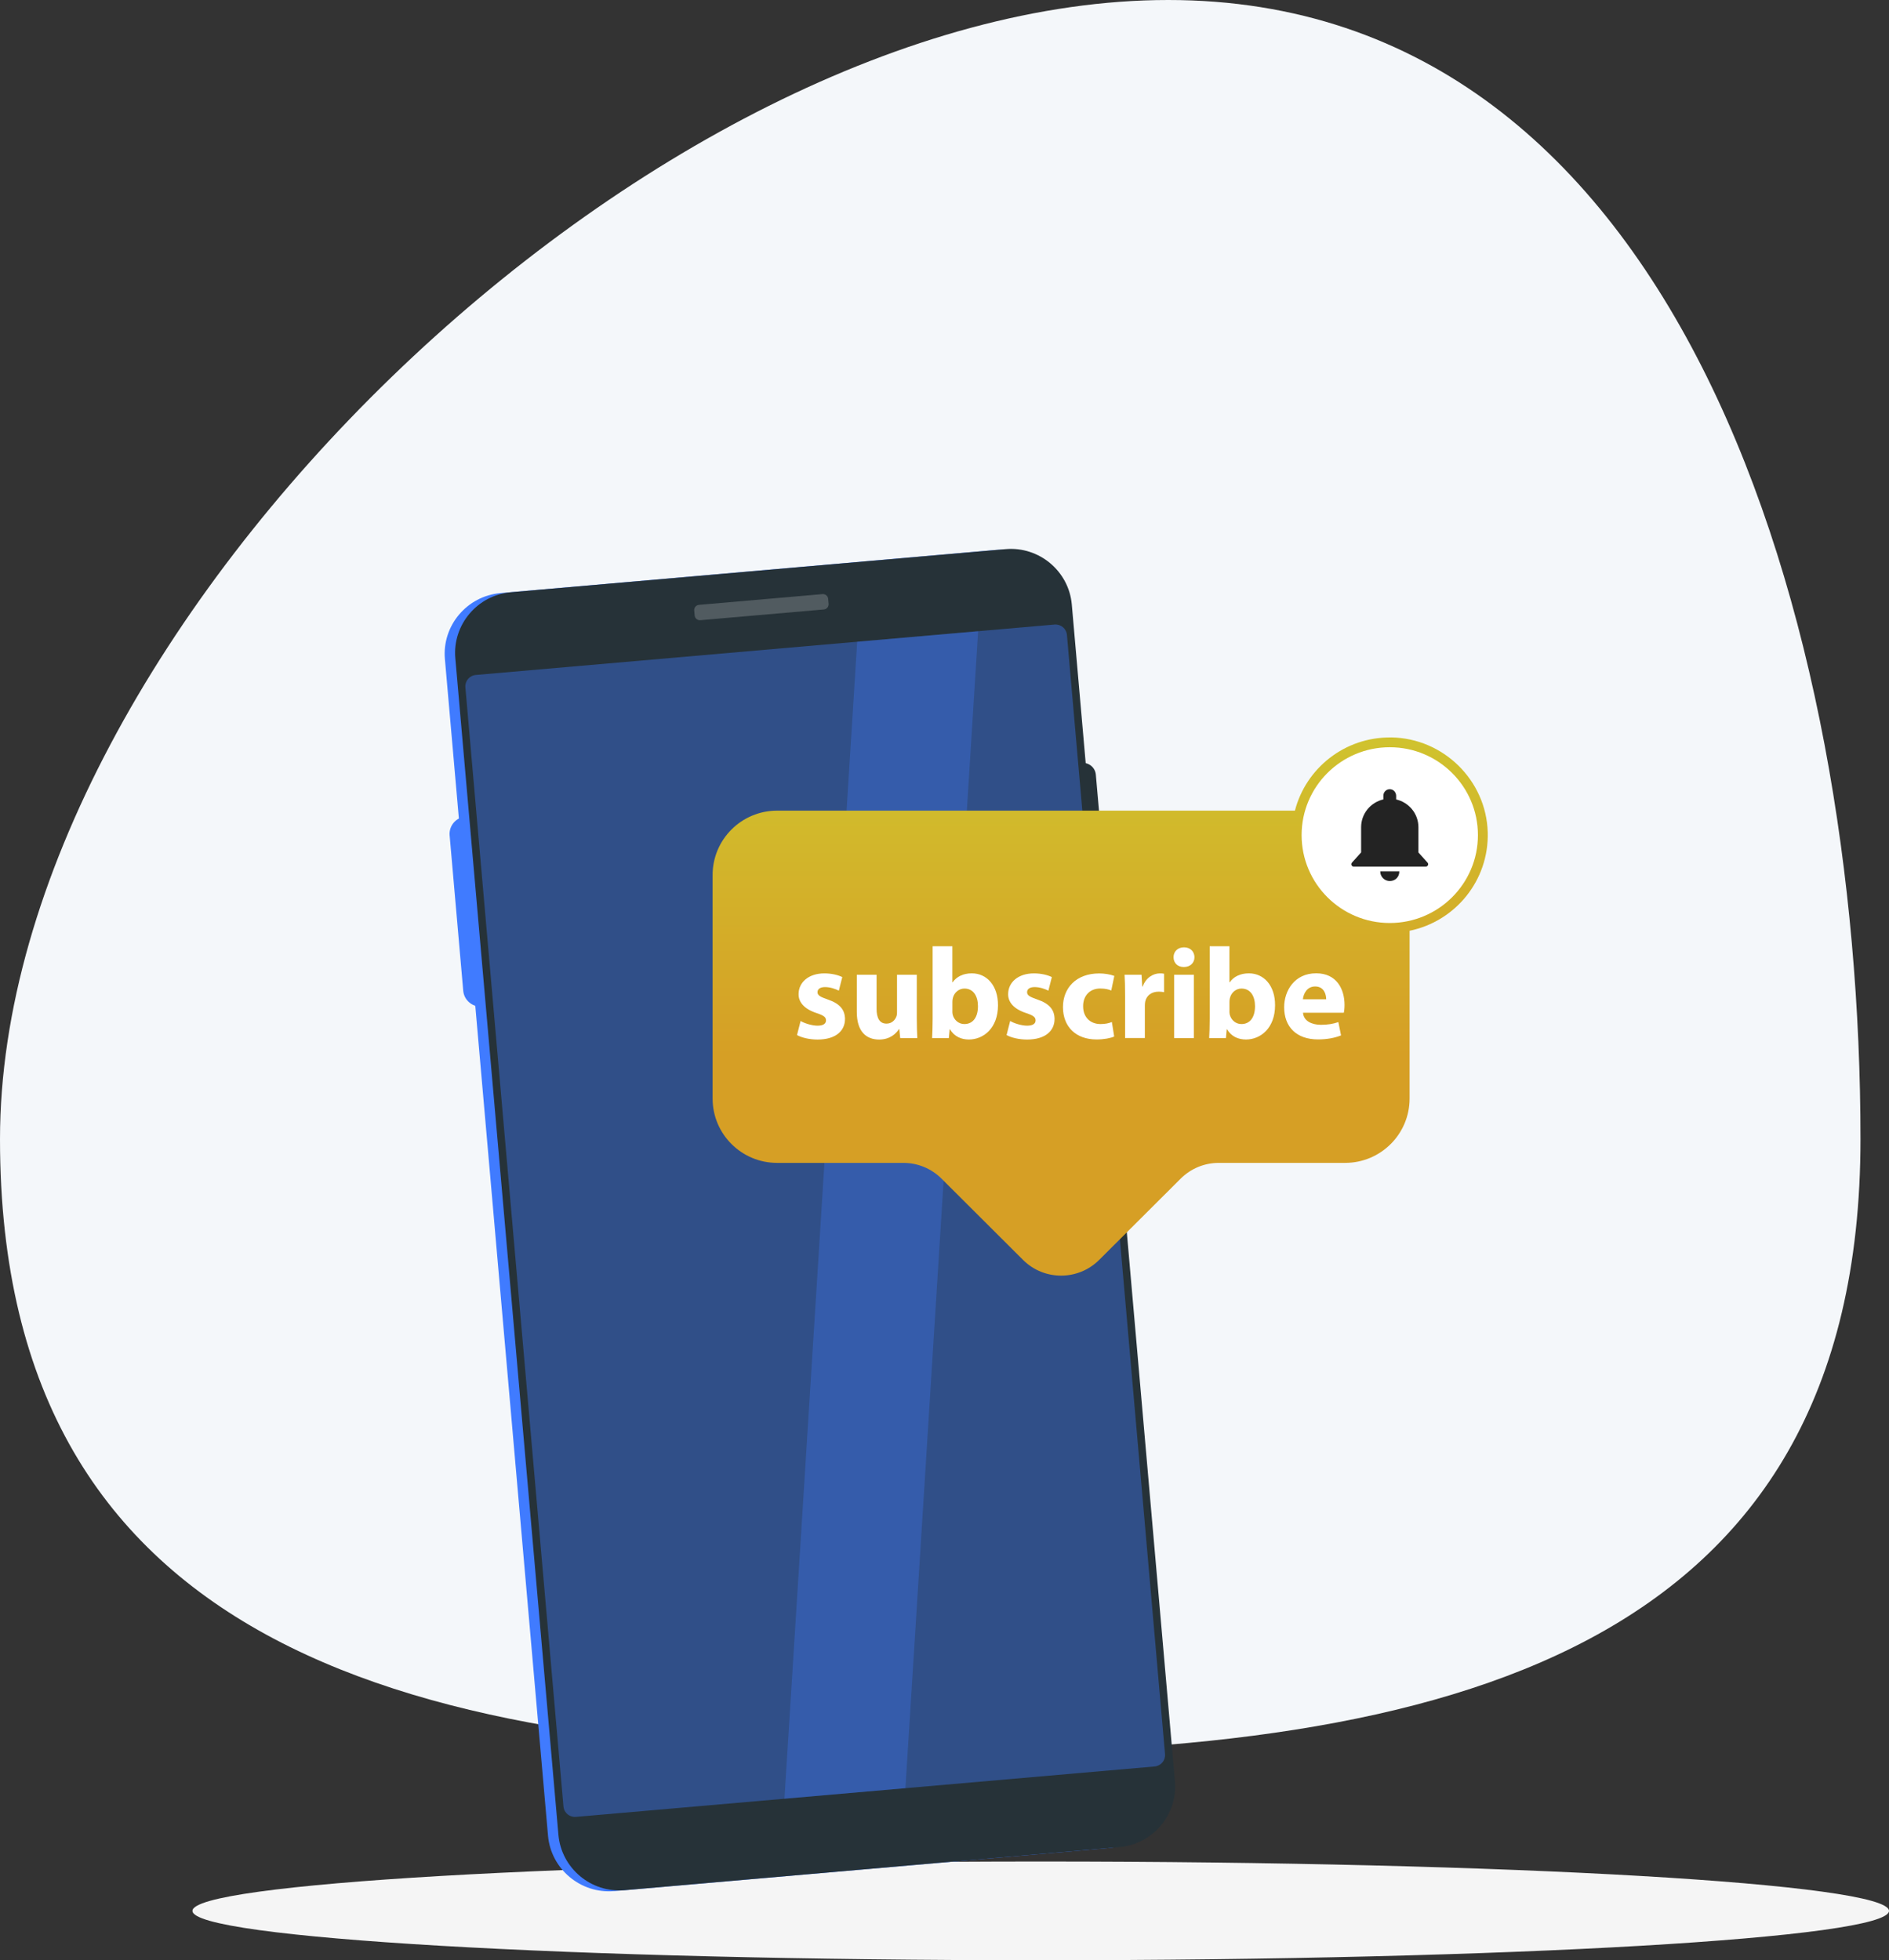 <svg width="265" height="275" viewBox="0 0 265 275" fill="none" xmlns="http://www.w3.org/2000/svg">
<rect x="0" y="0" width="265" height="275" fill="#333333" stroke="none"/>
<path d="M-6.55651e-06 159.813C-6.55651e-06 231.811 58.86 246 130.934 246C203.007 246 261 231.811 261 159.813C261 87.816 235.957 0 163.884 0C91.811 0 -6.55651e-06 87.816 -6.55651e-06 159.813Z" fill="#F4F7FA"/>
<g clip-path="url(#clip0_8_1498)">
<path d="M146 275C211.722 275 265 271.899 265 268.074C265 264.248 211.722 261.147 146 261.147C80.278 261.147 27 264.248 27 268.074C27 271.899 80.278 275 146 275Z" fill="#F5F5F5"/>
<path d="M86.165 265.302L155.581 259.257C160.276 258.847 163.78 254.686 163.369 250.005L148.897 84.924C148.486 80.243 144.312 76.749 139.617 77.159L70.202 83.204C65.507 83.614 62.002 87.775 62.413 92.456L76.879 257.531C77.291 262.212 81.464 265.706 86.159 265.296L86.165 265.302Z" fill="#407BFF"/>
<path d="M67.624 141.203C68.962 141.087 69.956 139.9 69.84 138.572L67.931 116.771C67.814 115.437 66.624 114.446 65.292 114.562C63.954 114.679 62.96 115.866 63.076 117.194L64.985 138.994C65.102 140.328 66.292 141.319 67.624 141.203V141.203Z" fill="#407BFF"/>
<path d="M152.402 124.003L153.252 123.929C154.248 123.842 154.985 122.967 154.897 121.974L153.73 108.673C153.643 107.68 152.765 106.946 151.769 107.033L150.919 107.107C149.923 107.194 149.186 108.069 149.273 109.062L150.44 122.362C150.527 123.355 151.406 124.09 152.402 124.003Z" fill="#263238"/>
<path d="M155.209 146.273L154.353 146.347C153.356 146.434 152.479 145.7 152.392 144.706L151.224 131.4C151.137 130.407 151.873 129.532 152.87 129.445L153.726 129.37C154.722 129.283 155.6 130.017 155.687 131.011L156.855 144.317C156.942 145.311 156.206 146.186 155.209 146.273Z" fill="#263238"/>
<path d="M87.62 265.173L157.035 259.128C161.73 258.718 165.235 254.558 164.824 249.877L150.358 84.801C149.946 80.121 145.773 76.627 141.078 77.037L71.663 83.082C66.967 83.492 63.463 87.653 63.874 92.333L78.34 257.409C78.751 262.09 82.925 265.583 87.62 265.173V265.173Z" fill="#263238"/>
<path opacity="0.4" d="M80.789 254.888L161.976 247.815C162.86 247.735 163.51 246.964 163.437 246.083L149.676 89.072C149.597 88.191 148.823 87.543 147.939 87.616L66.746 94.689C65.863 94.769 65.212 95.54 65.286 96.421L79.046 253.432C79.126 254.313 79.899 254.961 80.783 254.888H80.789Z" fill="#407BFF"/>
<path opacity="0.3" d="M137.217 88.552L127.017 250.856L110.047 252.336L120.253 90.027L137.217 88.552Z" fill="#407BFF"/>
<path opacity="0.2" d="M115.387 83.346L98.053 84.855C97.651 84.89 97.354 85.243 97.389 85.644L97.451 86.344C97.486 86.745 97.84 87.041 98.242 87.007L115.576 85.498C115.977 85.463 116.275 85.11 116.24 84.709L116.178 84.008C116.143 83.607 115.789 83.311 115.387 83.346Z" fill="white"/>
<path d="M195.149 103.457C188.668 103.371 183.199 107.765 181.659 113.724H109.022C104.02 113.724 99.969 117.769 99.969 122.749V154.114C99.969 159.1 104.02 163.139 109.022 163.139H126.741C128.741 163.139 130.662 163.934 132.074 165.341L143.52 176.753C146.466 179.69 151.241 179.69 154.194 176.753L165.64 165.341C167.058 163.928 168.973 163.139 170.973 163.139H188.692C193.695 163.139 197.745 159.1 197.745 154.114V130.575C204.134 129.266 208.903 123.545 208.707 116.741C208.492 109.453 202.465 103.549 195.155 103.451L195.149 103.457Z" fill="url(#paint0_linear_8_1498)"/>
<path d="M194.965 129.486C201.795 129.486 207.332 123.966 207.332 117.157C207.332 110.348 201.795 104.828 194.965 104.828C188.135 104.828 182.598 110.348 182.598 117.157C182.598 123.966 188.135 129.486 194.965 129.486Z" fill="white"/>
<path d="M112.311 143.228C112.815 143.54 113.882 143.889 114.686 143.889C115.49 143.889 115.877 143.608 115.877 143.155C115.877 142.702 115.595 142.47 114.57 142.127C112.716 141.521 112.023 140.518 112.029 139.472C112.029 137.801 113.441 136.553 115.65 136.553C116.693 136.553 117.614 136.798 118.16 137.073L117.675 138.976C117.277 138.768 116.497 138.474 115.748 138.474C115.073 138.474 114.686 138.743 114.686 139.19C114.686 139.637 115.042 139.839 116.129 140.218C117.817 140.793 118.529 141.656 118.541 142.953C118.541 144.611 117.246 145.835 114.693 145.835C113.533 145.835 112.489 145.572 111.808 145.211L112.311 143.241V143.228Z" fill="white"/>
<path d="M128.612 142.788C128.612 143.944 128.649 144.899 128.686 145.633H126.286L126.157 144.379H126.102C125.752 144.929 124.924 145.835 123.328 145.835C121.518 145.835 120.198 144.709 120.198 141.974V136.749H122.972V141.521C122.972 142.818 123.389 143.602 124.365 143.602C125.12 143.602 125.562 143.082 125.74 142.629C125.808 142.47 125.838 142.262 125.838 142.041V136.749H128.612V142.782V142.788Z" fill="white"/>
<path d="M130.761 145.633C130.797 145.046 130.834 143.987 130.834 142.978V132.747H133.602V137.807H133.639C134.167 137.042 135.094 136.547 136.327 136.547C138.469 136.547 140.022 138.309 140.004 141.032C140.004 144.232 137.972 145.829 135.928 145.829C134.885 145.829 133.885 145.443 133.265 144.391H133.228L133.111 145.627H130.761V145.633ZM133.602 141.864C133.602 142.041 133.621 142.207 133.651 142.347C133.835 143.082 134.474 143.663 135.284 143.663C136.462 143.663 137.193 142.751 137.193 141.154C137.193 139.771 136.573 138.682 135.29 138.682C134.529 138.682 133.842 139.239 133.664 140.047C133.627 140.206 133.608 140.377 133.608 140.555V141.864H133.602Z" fill="white"/>
<path d="M141.71 143.228C142.213 143.54 143.281 143.889 144.085 143.889C144.889 143.889 145.276 143.608 145.276 143.155C145.276 142.702 144.993 142.47 143.968 142.127C142.115 141.521 141.421 140.518 141.428 139.472C141.428 137.801 142.839 136.553 145.049 136.553C146.092 136.553 147.013 136.798 147.559 137.073L147.074 138.976C146.675 138.768 145.896 138.474 145.147 138.474C144.472 138.474 144.085 138.743 144.085 139.19C144.085 139.637 144.441 139.839 145.527 140.218C147.215 140.793 147.927 141.656 147.939 142.953C147.939 144.611 146.644 145.835 144.091 145.835C142.931 145.835 141.888 145.572 141.207 145.211L141.71 143.241V143.228Z" fill="white"/>
<path d="M156.311 145.407C155.814 145.639 154.881 145.823 153.831 145.823C150.953 145.823 149.118 144.067 149.118 141.277C149.118 138.682 150.898 136.559 154.212 136.559C154.942 136.559 155.746 136.694 156.323 136.908L155.894 138.958C155.562 138.811 155.071 138.676 154.341 138.676C152.874 138.676 151.935 139.71 151.947 141.166C151.947 142.8 153.046 143.663 154.384 143.663C155.047 143.663 155.556 143.547 155.98 143.375L156.305 145.413L156.311 145.407Z" fill="white"/>
<path d="M157.833 139.68C157.833 138.376 157.809 137.514 157.759 136.749H160.141L160.239 138.395H160.307C160.767 137.097 161.847 136.553 162.712 136.553C162.97 136.553 163.099 136.559 163.302 136.602V139.196C163.087 139.153 162.866 139.117 162.553 139.117C161.534 139.117 160.84 139.655 160.656 140.518C160.62 140.695 160.607 140.909 160.607 141.13V145.621H157.833V139.667V139.68Z" fill="white"/>
<path d="M167.567 134.283C167.567 135.054 167.003 135.66 166.076 135.66C165.149 135.66 164.633 135.048 164.633 134.283C164.633 133.494 165.21 132.9 166.1 132.9C166.99 132.9 167.555 133.494 167.567 134.283V134.283ZM164.713 145.633V136.749H167.487V145.633H164.713Z" fill="white"/>
<path d="M169.629 145.633C169.666 145.046 169.703 143.987 169.703 142.978V132.747H172.471V137.807H172.508C173.036 137.042 173.962 136.547 175.196 136.547C177.338 136.547 178.891 138.309 178.872 141.032C178.872 144.232 176.841 145.829 174.797 145.829C173.754 145.829 172.753 145.443 172.133 144.391H172.097L171.98 145.627H169.629V145.633ZM172.471 141.864C172.471 142.041 172.489 142.207 172.52 142.347C172.704 143.082 173.343 143.663 174.153 143.663C175.331 143.663 176.061 142.751 176.061 141.154C176.061 139.771 175.442 138.682 174.159 138.682C173.398 138.682 172.71 139.239 172.532 140.047C172.496 140.206 172.477 140.377 172.477 140.555V141.864H172.471Z" fill="white"/>
<path d="M182.794 142.078C182.874 143.222 184.016 143.767 185.305 143.767C186.244 143.767 187.011 143.644 187.753 143.387L188.128 145.254C187.207 145.627 186.096 145.817 184.899 145.817C181.88 145.817 180.149 144.067 180.149 141.295C180.149 139.037 181.561 136.541 184.642 136.541C187.526 136.541 188.619 138.78 188.619 140.977C188.619 141.46 188.57 141.864 188.521 142.072H182.794V142.078ZM186.047 140.187C186.047 139.52 185.753 138.389 184.494 138.389C183.322 138.389 182.85 139.453 182.776 140.187H186.047Z" fill="white"/>
<path d="M200.274 121.024L198.985 119.592V116.055C198.985 114.146 197.647 112.562 195.861 112.152V111.656C195.861 111.216 195.566 110.812 195.131 110.732C194.56 110.628 194.069 111.063 194.069 111.613V112.146C192.283 112.556 190.945 114.146 190.945 116.049V119.586L189.656 121.018C189.466 121.232 189.613 121.574 189.908 121.574H200.016C200.305 121.574 200.458 121.232 200.268 121.018L200.274 121.024Z" fill="#232323"/>
<path d="M196.303 122.248V122.272C196.303 122.792 196.008 123.288 195.523 123.484C194.56 123.875 193.633 123.178 193.633 122.266V122.248H196.303V122.248Z" fill="#232323"/>
</g>
<defs>
<linearGradient id="paint0_linear_8_1498" x1="154.335" y1="97.681" x2="154.335" y2="147.934" gradientUnits="userSpaceOnUse">
<stop stop-color="#CFC72F"/>
<stop offset="1" stop-color="#D69F25"/>
</linearGradient>
<clipPath id="clip0_8_1498">
<rect width="238" height="198" fill="white" transform="translate(27 77)"/>
</clipPath>
</defs>
</svg>
